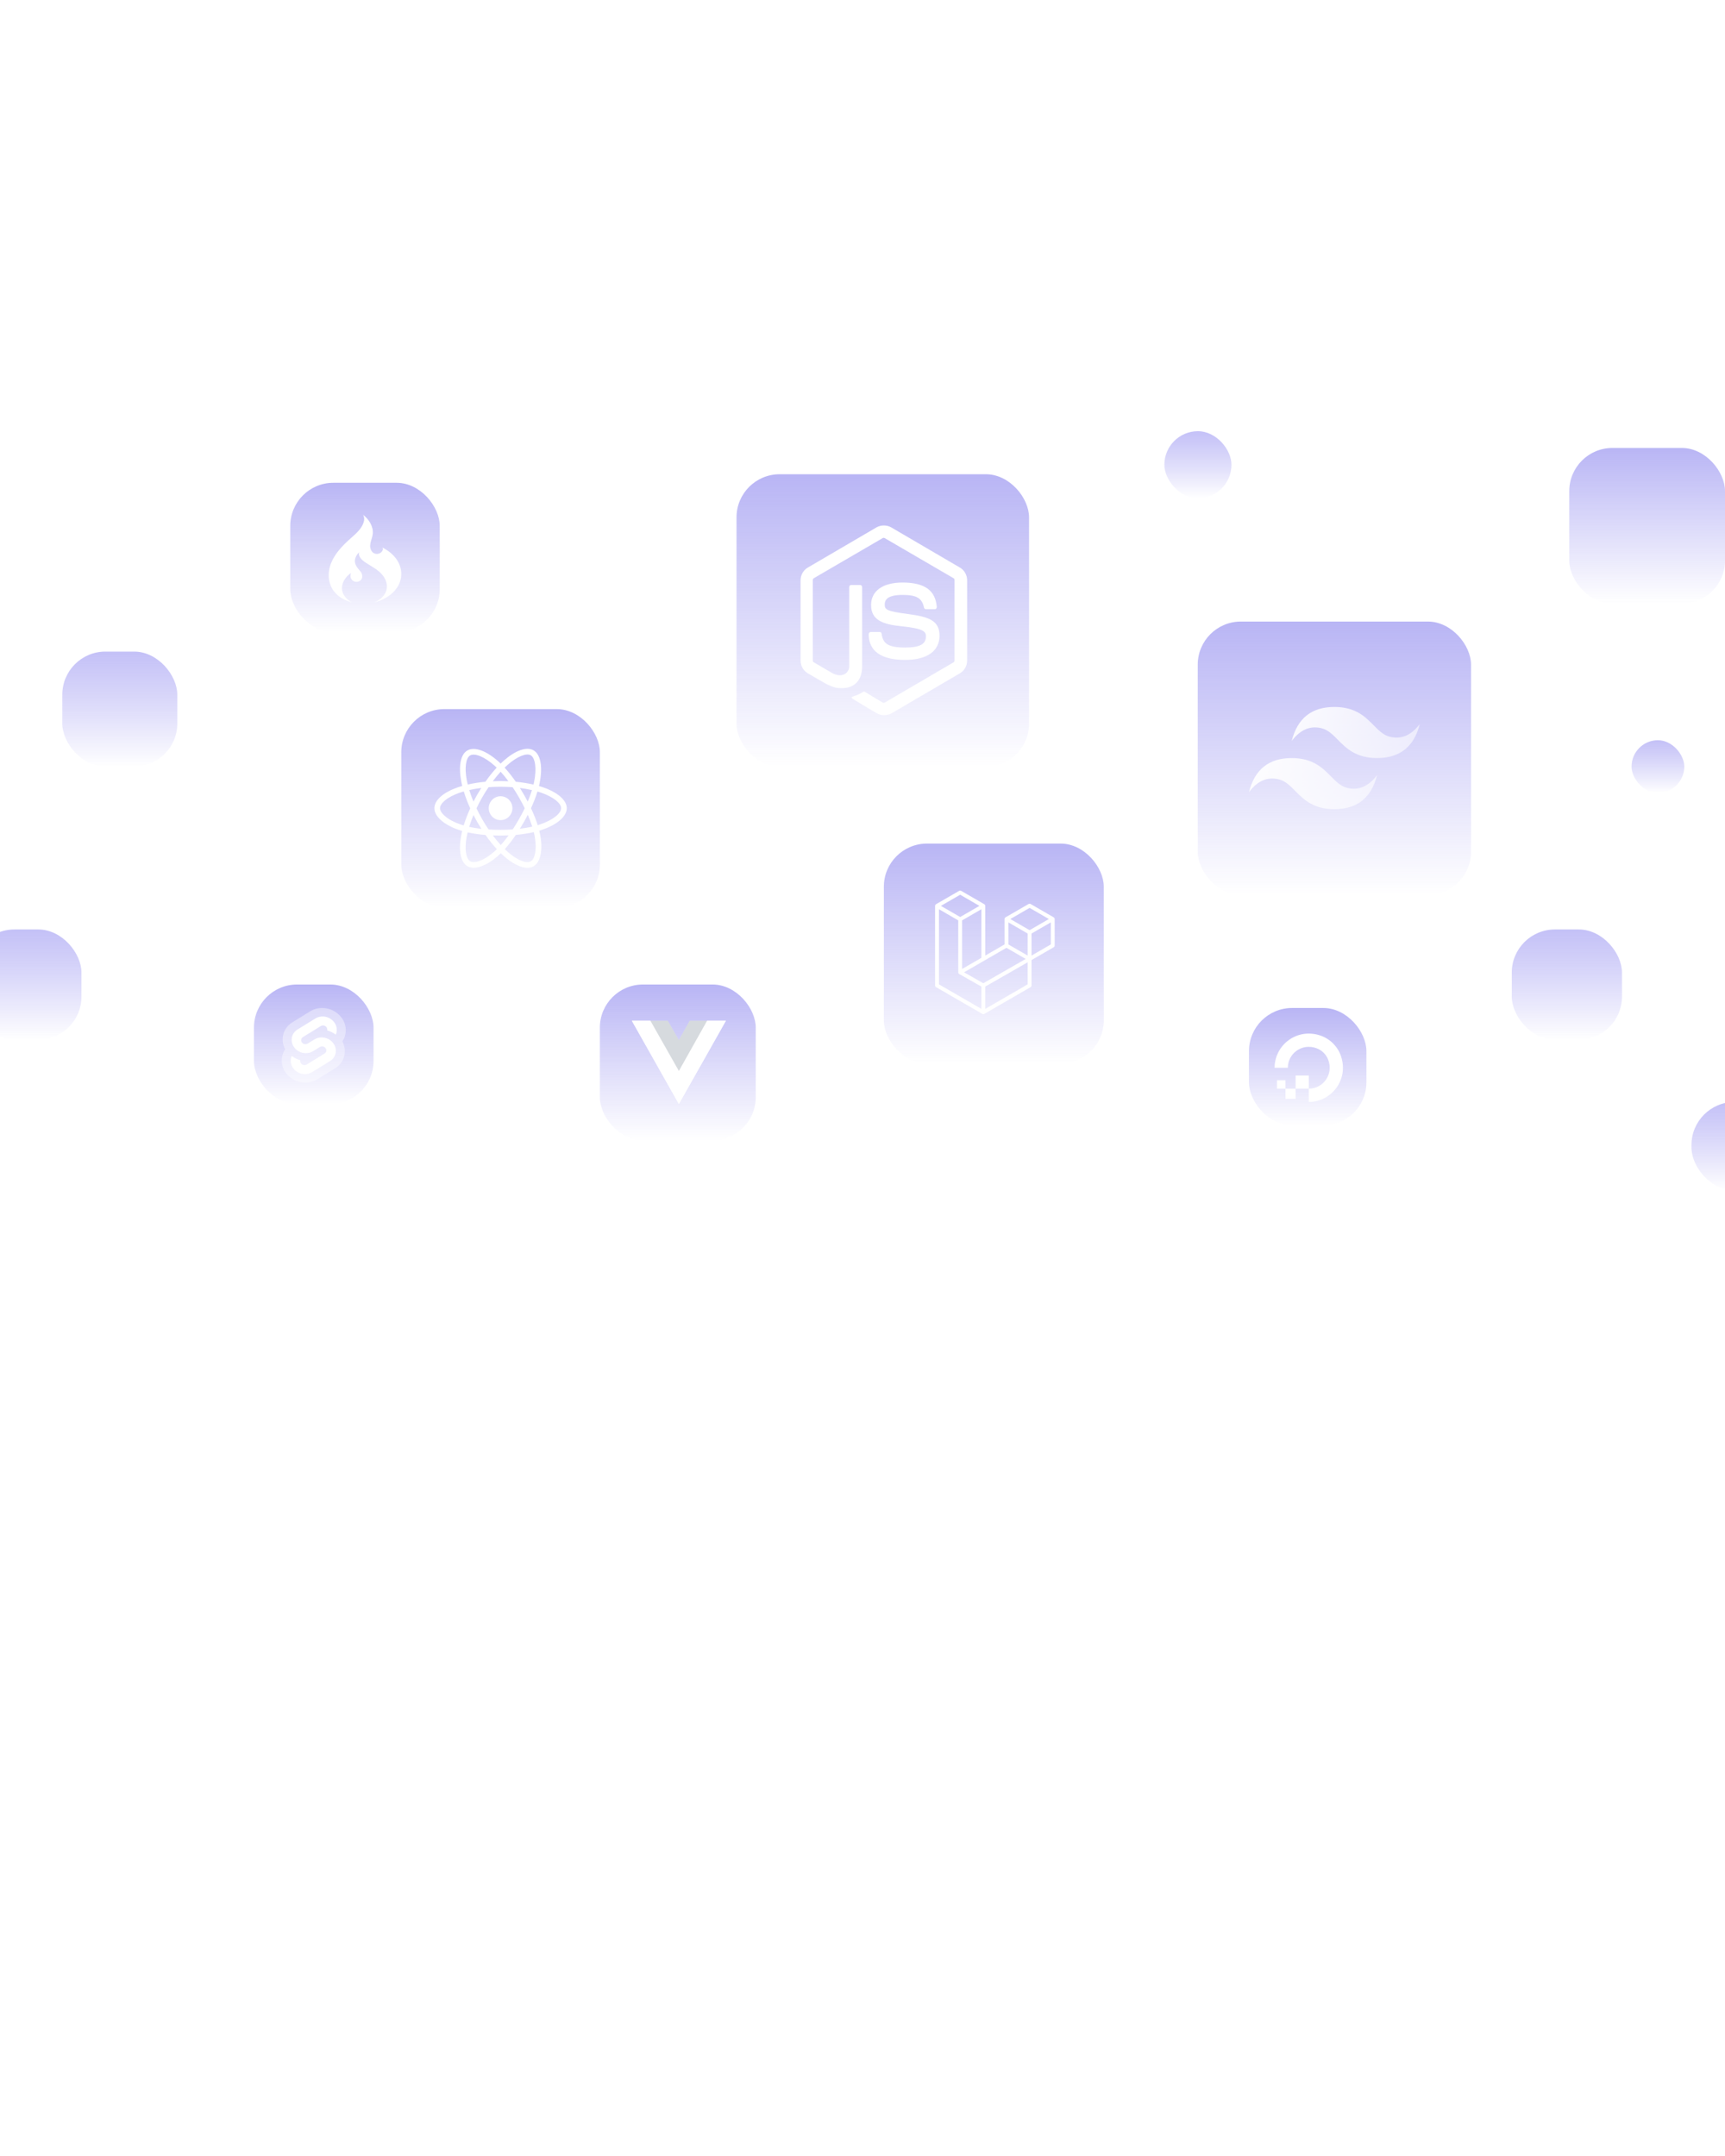 <svg width="720" height="900" viewBox="0 0 720 900" fill="none" xmlns="http://www.w3.org/2000/svg">
<circle cx="541.5" cy="717.5" r="467.5" fill="url(#paint0_linear_303_3)" fill-opacity="0.03"/>
<circle cx="333.5" cy="533.5" r="467.5" fill="url(#paint1_linear_303_3)" fill-opacity="0.02"/>
<circle cx="296" cy="472" r="545" fill="url(#paint2_linear_303_3)" fill-opacity="0.03"/>
<circle cx="632" cy="784" r="350" fill="url(#paint3_linear_303_3)" fill-opacity="0.01"/>
<rect x="167.495" y="296.004" width="82.884" height="82.884" rx="18" fill="url(#paint4_linear_303_3)" fill-opacity="0.4"/>
<g clip-path="url(#clip0_303_3)">
<path d="M226.74 328.682C226.167 328.483 225.573 328.294 224.962 328.116C225.062 327.702 225.154 327.292 225.236 326.89C226.583 320.285 225.703 314.964 222.696 313.213C219.814 311.533 215.1 313.284 210.338 317.471C209.88 317.874 209.421 318.3 208.962 318.747C208.657 318.451 208.351 318.166 208.047 317.893C203.057 313.415 198.055 311.529 195.052 313.286C192.172 314.97 191.319 319.972 192.532 326.232C192.649 326.836 192.785 327.454 192.94 328.082C192.232 328.285 191.549 328.501 190.895 328.731C185.045 330.792 181.309 334.023 181.309 337.373C181.309 340.834 185.32 344.305 191.413 346.409C191.894 346.575 192.393 346.732 192.907 346.881C192.74 347.56 192.595 348.226 192.473 348.875C191.317 355.025 192.22 359.909 195.092 361.583C198.059 363.312 203.038 361.535 207.886 357.253C208.269 356.914 208.654 356.555 209.039 356.179C209.538 356.665 210.037 357.125 210.533 357.556C215.229 361.64 219.867 363.289 222.736 361.61C225.7 359.876 226.663 354.63 225.413 348.246C225.317 347.759 225.206 347.261 225.081 346.754C225.431 346.649 225.774 346.542 226.109 346.429C232.443 344.309 236.565 340.88 236.565 337.373C236.565 334.011 232.708 330.759 226.74 328.682ZM225.367 344.165C225.064 344.266 224.754 344.364 224.438 344.459C223.739 342.222 222.795 339.843 221.64 337.385C222.742 334.986 223.65 332.637 224.33 330.414C224.895 330.58 225.443 330.754 225.972 330.938C231.085 332.717 234.204 335.347 234.204 337.373C234.204 339.532 230.836 342.334 225.367 344.165ZM223.097 348.71C223.65 351.532 223.729 354.084 223.363 356.079C223.034 357.872 222.372 359.067 221.553 359.546C219.812 360.564 216.088 359.24 212.072 355.748C211.612 355.347 211.148 354.92 210.683 354.467C212.24 352.747 213.796 350.746 215.314 348.525C217.986 348.285 220.509 347.893 222.798 347.359C222.911 347.818 223.011 348.269 223.097 348.71ZM200.147 359.37C198.446 359.977 197.09 359.994 196.271 359.517C194.528 358.501 193.804 354.58 194.792 349.319C194.905 348.717 195.04 348.098 195.195 347.466C197.459 347.972 199.964 348.335 202.642 348.555C204.171 350.729 205.772 352.727 207.385 354.477C207.033 354.821 206.682 355.148 206.332 355.457C204.189 357.35 202.04 358.694 200.147 359.37ZM192.176 344.152C189.482 343.221 187.257 342.012 185.732 340.692C184.361 339.506 183.669 338.329 183.669 337.373C183.669 335.34 186.669 332.747 191.672 330.984C192.279 330.77 192.915 330.568 193.574 330.379C194.265 332.652 195.172 335.028 196.267 337.431C195.158 339.87 194.238 342.284 193.54 344.584C193.07 344.447 192.615 344.303 192.176 344.152ZM194.848 325.774C193.81 320.411 194.499 316.365 196.235 315.35C198.083 314.269 202.171 315.811 206.479 319.676C206.755 319.923 207.031 320.182 207.309 320.45C205.703 322.192 204.117 324.175 202.601 326.336C200.003 326.579 197.515 326.97 195.228 327.494C195.084 326.909 194.957 326.335 194.848 325.774ZM218.683 331.721C218.136 330.767 217.575 329.835 217.003 328.929C218.766 329.154 220.455 329.453 222.041 329.819C221.565 331.361 220.971 332.974 220.273 334.627C219.771 333.665 219.241 332.696 218.683 331.721ZM208.963 322.154C210.052 323.346 211.142 324.677 212.215 326.121C211.134 326.07 210.04 326.043 208.937 326.043C207.844 326.043 206.758 326.069 205.684 326.12C206.758 324.689 207.857 323.36 208.963 322.154ZM199.181 331.738C198.635 332.695 198.115 333.659 197.621 334.625C196.934 332.978 196.346 331.358 195.865 329.793C197.442 329.437 199.123 329.145 200.875 328.925C200.295 329.839 199.729 330.778 199.181 331.737V331.738ZM200.925 345.992C199.116 345.788 197.409 345.511 195.833 345.165C196.321 343.573 196.922 341.918 197.624 340.235C198.119 341.201 198.641 342.165 199.19 343.124H199.191C199.75 344.102 200.33 345.059 200.925 345.992ZM209.029 352.76C207.91 351.54 206.794 350.191 205.704 348.74C206.762 348.782 207.841 348.803 208.937 348.803C210.063 348.803 211.177 348.777 212.272 348.728C211.196 350.206 210.11 351.557 209.029 352.76ZM220.295 340.149C221.034 341.851 221.656 343.496 222.151 345.061C220.549 345.431 218.819 345.728 216.996 345.949C217.57 345.031 218.136 344.083 218.693 343.108C219.255 342.122 219.79 341.134 220.295 340.149ZM216.648 341.916C215.784 343.43 214.897 344.874 213.997 346.238C212.357 346.357 210.663 346.418 208.937 346.418C207.217 346.418 205.545 346.364 203.934 346.258C202.997 344.876 202.091 343.427 201.233 341.929H201.233C200.377 340.435 199.59 338.929 198.876 337.43C199.589 335.929 200.375 334.42 201.226 332.929L201.226 332.929C202.079 331.434 202.977 329.992 203.905 328.619C205.549 328.494 207.234 328.428 208.937 328.428H208.937C210.648 328.428 212.335 328.494 213.978 328.621C214.891 329.984 215.783 331.421 216.64 332.916C217.506 334.429 218.302 335.927 219.022 337.397C218.305 338.891 217.51 340.405 216.648 341.916ZM221.517 315.279C223.368 316.357 224.087 320.706 222.925 326.409C222.85 326.773 222.767 327.143 222.676 327.519C220.384 326.984 217.894 326.586 215.288 326.339C213.77 324.154 212.196 322.168 210.617 320.448C211.042 320.036 211.466 319.642 211.888 319.271C215.967 315.683 219.78 314.267 221.517 315.279ZM208.937 332.387C211.662 332.387 213.871 334.619 213.871 337.373C213.871 340.127 211.662 342.359 208.937 342.359C206.212 342.359 204.003 340.127 204.003 337.373C204.003 334.619 206.212 332.387 208.937 332.387Z" fill="white"/>
</g>
<rect x="250.379" y="410.972" width="65.06" height="65.06" rx="18" fill="url(#paint5_linear_303_3)" fill-opacity="0.4"/>
<g clip-path="url(#clip1_303_3)">
<path d="M295.119 426.123H302.961L283.354 460.849L263.747 426.123H271.492H278.747L283.354 434.175L287.864 426.123H295.119Z" fill="white"/>
<path d="M263.747 426.123L283.354 460.849L302.961 426.123H295.119L283.354 446.959L271.492 426.123H263.747Z" fill="white"/>
<path d="M271.492 426.123L283.354 447.059L295.119 426.123H287.864L283.354 434.175L278.747 426.123H271.492Z" fill="#35495E" fill-opacity="0.2"/>
</g>
<rect x="106" y="410.972" width="49.909" height="49.909" rx="18" fill="url(#paint6_linear_303_3)" fill-opacity="0.4"/>
<g clip-path="url(#clip2_303_3)">
<path d="M142.618 424.898C139.635 420.757 133.742 419.53 129.481 422.162L121.998 426.787C119.954 428.034 118.546 430.058 118.12 432.363C117.763 434.283 118.077 436.263 119.011 437.991C118.371 438.933 117.934 439.992 117.727 441.102C117.297 443.451 117.86 445.87 119.29 447.811C122.274 451.953 128.167 453.18 132.427 450.547L139.91 445.923C141.954 444.676 143.362 442.652 143.789 440.347C144.146 438.427 143.832 436.446 142.898 434.718C143.538 433.776 143.975 432.718 144.181 431.607C144.612 429.258 144.049 426.839 142.619 424.898" fill="white" fill-opacity="0.4"/>
<path d="M128.75 448.205C126.337 448.813 123.789 447.898 122.368 445.911C121.507 444.744 121.169 443.289 121.428 441.876C121.471 441.646 121.531 441.419 121.606 441.198L121.747 440.781L122.131 441.054C123.017 441.685 124.007 442.165 125.059 442.473L125.337 442.555L125.312 442.824C125.278 443.207 125.385 443.589 125.613 443.903C126.041 444.501 126.808 444.777 127.535 444.595C127.698 444.552 127.853 444.486 127.995 444.399L135.48 439.773C135.85 439.547 136.106 439.18 136.183 438.763C136.261 438.337 136.159 437.898 135.9 437.546C135.472 436.948 134.705 436.672 133.978 436.854C133.815 436.896 133.66 436.962 133.519 437.05L130.662 438.816C130.193 439.105 129.68 439.324 129.142 439.463C126.73 440.071 124.182 439.155 122.761 437.169C121.9 436.001 121.561 434.547 121.82 433.133C122.077 431.747 122.924 430.53 124.154 429.78L131.638 425.154C132.108 424.864 132.621 424.645 133.159 424.506C135.572 423.898 138.12 424.813 139.541 426.8C140.401 427.967 140.74 429.422 140.481 430.835C140.437 431.065 140.378 431.291 140.302 431.513L140.161 431.93L139.778 431.657C138.892 431.026 137.902 430.546 136.85 430.238L136.571 430.156L136.597 429.887C136.631 429.504 136.524 429.122 136.295 428.808C135.868 428.209 135.1 427.933 134.374 428.116C134.211 428.158 134.056 428.224 133.914 428.312L126.429 432.938C126.058 433.164 125.803 433.531 125.726 433.948C125.648 434.374 125.75 434.812 126.009 435.165C126.437 435.763 127.204 436.039 127.931 435.857C128.094 435.814 128.249 435.748 128.391 435.661L131.247 433.896C131.716 433.606 132.229 433.387 132.766 433.248C135.179 432.64 137.727 433.555 139.148 435.542C140.008 436.709 140.347 438.164 140.088 439.577C139.832 440.964 138.985 442.181 137.755 442.932L130.27 447.557C129.8 447.847 129.288 448.066 128.749 448.205" fill="white"/>
</g>
<rect x="121.151" y="201.533" width="62.386" height="62.386" rx="18" fill="url(#paint7_linear_303_3)" fill-opacity="0.4"/>
<path d="M146.941 251.439C144.759 250.493 142.718 248.086 142.713 245.623C142.707 242.938 144.402 240.658 146.509 239.16C146.256 240.121 146.118 241 146.745 241.86C147.329 242.659 148.351 243.048 149.316 242.837C151.571 242.342 151.674 239.852 150.338 238.402C149.016 236.966 147.737 235.343 148.24 233.261C148.492 232.217 149.131 231.239 149.939 230.54C149.318 232.18 151.084 233.798 152.248 234.604C154.267 236.002 156.482 237.058 158.339 238.697C160.291 240.42 161.733 242.749 161.442 245.45C161.126 248.378 158.81 250.414 156.211 251.442C161.702 250.225 167.377 245.945 167.493 239.829C167.589 234.798 164.152 230.926 159.894 228.709L159.672 228.587C159.789 228.872 159.827 229.114 159.822 229.331C159.861 229.171 159.886 229.007 159.894 228.837C159.892 229.048 159.865 229.247 159.816 229.434L159.822 229.331C159.758 229.602 159.651 229.855 159.507 230.085L159.57 230.018C158.72 231.433 156.421 231.74 155.285 230.275C153.458 227.918 155.323 225.378 155.584 222.882C155.91 219.755 153.957 216.719 151.535 214.902C152.869 217.068 151.112 219.935 149.706 221.537C148.343 223.091 146.685 224.388 145.18 225.799C143.563 227.315 142.009 228.912 140.681 230.691C138.023 234.252 136.396 238.731 137.592 243.174C138.787 247.614 142.616 250.44 146.941 251.439Z" fill="white"/>
<g filter="url(#filter0_f_303_3)">
<rect x="26" y="272" width="48" height="48" rx="18" fill="url(#paint8_linear_303_3)" fill-opacity="0.4"/>
</g>
<rect x="655" y="187" width="65" height="65" rx="18" fill="url(#paint9_linear_303_3)" fill-opacity="0.4"/>
<g filter="url(#filter1_f_303_3)">
<rect x="631" y="388" width="46" height="46" rx="18" fill="url(#paint10_linear_303_3)" fill-opacity="0.4"/>
</g>
<g filter="url(#filter2_f_303_3)">
<rect x="706" y="460" width="37" height="37" rx="18" fill="url(#paint11_linear_303_3)" fill-opacity="0.4"/>
</g>
<g filter="url(#filter3_f_303_3)">
<rect x="486" y="180" width="28" height="28" rx="14" fill="url(#paint12_linear_303_3)" fill-opacity="0.4"/>
</g>
<g filter="url(#filter4_f_303_3)">
<rect x="681" y="309" width="22" height="22" rx="11" fill="url(#paint13_linear_303_3)" fill-opacity="0.4"/>
</g>
<g filter="url(#filter5_f_303_3)">
<rect x="-12" y="388" width="46" height="46" rx="18" fill="url(#paint14_linear_303_3)" fill-opacity="0.4"/>
</g>
<rect x="521.312" y="420.775" width="49.017" height="49.017" rx="18" fill="url(#paint15_linear_303_3)" fill-opacity="0.4"/>
<path d="M546.267 454.481V459.989C555.604 459.989 562.874 450.969 559.819 441.185C558.484 436.909 555.087 433.512 550.811 432.177C541.027 429.123 532.007 436.393 532.007 445.73H537.528C537.529 445.73 537.53 445.729 537.53 445.729C537.531 439.869 543.33 435.339 549.49 437.574C551.772 438.402 553.593 440.223 554.422 442.505C556.657 448.662 552.134 454.458 546.279 454.467V448.976C546.279 448.976 546.279 448.975 546.278 448.975H540.774C540.774 448.975 540.773 448.976 540.773 448.976V454.481H546.267ZM540.772 458.712H536.543L536.542 458.711V454.481H540.773V458.711C540.773 458.711 540.773 458.712 540.772 458.712ZM536.545 454.481H532.999C532.998 454.481 532.997 454.48 532.997 454.48V450.936C532.997 450.936 532.998 450.933 532.999 450.933H536.542C536.544 450.933 536.545 450.935 536.545 450.935V454.481Z" fill="white"/>
<rect x="307.418" y="197.968" width="122.098" height="122.098" rx="18" fill="url(#paint16_linear_303_3)" fill-opacity="0.4"/>
<g clip-path="url(#clip3_303_3)">
<path d="M368.912 298.53C367.833 298.53 366.825 298.239 365.89 297.73L356.319 291.984C354.88 291.184 355.599 290.893 356.031 290.747C357.974 290.093 358.334 289.947 360.349 288.784C360.565 288.638 360.852 288.711 361.068 288.856L368.409 293.293C368.696 293.439 369.056 293.439 369.272 293.293L397.985 276.491C398.273 276.346 398.417 276.055 398.417 275.691V242.16C398.417 241.797 398.273 241.506 397.985 241.36L369.272 224.631C368.984 224.486 368.624 224.486 368.409 224.631L339.696 241.36C339.408 241.506 339.264 241.869 339.264 242.16V275.691C339.264 275.982 339.408 276.346 339.696 276.491L347.539 281.074C351.785 283.256 354.448 280.71 354.448 278.164V245.07C354.448 244.633 354.808 244.197 355.311 244.197H358.981C359.413 244.197 359.845 244.561 359.845 245.07V278.164C359.845 283.91 356.751 287.256 351.353 287.256C349.698 287.256 348.403 287.256 344.733 285.438L337.177 281.074C335.306 279.983 334.154 277.946 334.154 275.764V242.233C334.154 240.051 335.306 238.014 337.177 236.923L365.89 220.122C367.689 219.103 370.136 219.103 371.935 220.122L400.648 236.923C402.519 238.014 403.67 240.051 403.67 242.233V275.764C403.67 277.946 402.519 279.983 400.648 281.074L371.935 297.875C370.999 298.312 369.92 298.53 368.912 298.53ZM377.764 275.473C365.17 275.473 362.58 269.654 362.58 264.708C362.58 264.272 362.939 263.835 363.443 263.835H367.185C367.617 263.835 367.977 264.126 367.977 264.563C368.552 268.418 370.208 270.309 377.836 270.309C383.88 270.309 386.471 268.927 386.471 265.654C386.471 263.763 385.752 262.381 376.324 261.435C368.481 260.635 363.587 258.889 363.587 252.561C363.587 246.67 368.481 243.179 376.684 243.179C385.895 243.179 390.429 246.379 391.005 253.362C391.005 253.58 390.933 253.798 390.789 254.016C390.645 254.162 390.429 254.307 390.213 254.307H386.471C386.111 254.307 385.752 254.016 385.68 253.652C384.816 249.652 382.585 248.343 376.684 248.343C370.064 248.343 369.272 250.67 369.272 252.416C369.272 254.525 370.208 255.18 379.131 256.344C387.982 257.507 392.156 259.18 392.156 265.436C392.084 271.836 386.903 275.473 377.764 275.473Z" fill="white"/>
</g>
<rect x="368.912" y="352.151" width="91.796" height="91.796" rx="18" fill="url(#paint17_linear_303_3)" fill-opacity="0.4"/>
<g clip-path="url(#clip4_303_3)">
<path d="M440.182 383.432C440.201 383.5 440.211 383.571 440.211 383.643V394.719C440.211 395.008 440.056 395.275 439.806 395.419L430.55 400.771V411.38C430.55 411.669 430.397 411.935 430.148 412.081L410.827 423.252C410.782 423.277 410.734 423.293 410.686 423.31C410.668 423.316 410.651 423.327 410.632 423.332C410.496 423.368 410.354 423.368 410.219 423.332C410.197 423.326 410.177 423.314 410.156 423.306C410.112 423.29 410.066 423.276 410.023 423.252L390.706 412.081C390.456 411.937 390.302 411.669 390.302 411.38V378.152C390.302 378.079 390.312 378.009 390.33 377.94C390.336 377.917 390.35 377.896 390.358 377.872C390.373 377.83 390.387 377.787 390.409 377.747C390.424 377.721 390.446 377.7 390.465 377.675C390.488 377.643 390.509 377.61 390.536 377.582C390.559 377.558 390.589 377.541 390.615 377.521C390.645 377.497 390.671 377.471 390.704 377.451H390.705L400.364 371.866C400.613 371.722 400.919 371.722 401.168 371.866L410.828 377.451H410.83C410.862 377.472 410.889 377.497 410.918 377.52C410.944 377.54 410.973 377.558 410.996 377.581C411.025 377.61 411.045 377.643 411.069 377.675C411.086 377.7 411.109 377.721 411.123 377.747C411.146 377.788 411.159 377.83 411.175 377.872C411.183 377.896 411.197 377.917 411.203 377.941C411.222 378.01 411.231 378.081 411.232 378.152V398.906L419.281 394.251V383.642C419.281 383.571 419.291 383.499 419.309 383.432C419.316 383.407 419.329 383.386 419.337 383.363C419.353 383.321 419.367 383.277 419.389 383.238C419.404 383.211 419.426 383.19 419.444 383.166C419.468 383.134 419.488 383.1 419.516 383.072C419.539 383.049 419.568 383.032 419.594 383.012C419.624 382.987 419.651 382.961 419.683 382.942H419.684L429.344 377.356C429.593 377.212 429.899 377.212 430.148 377.356L439.807 382.942C439.842 382.962 439.868 382.987 439.898 383.011C439.923 383.031 439.952 383.049 439.975 383.071C440.003 383.1 440.024 383.134 440.048 383.166C440.066 383.19 440.088 383.211 440.102 383.238C440.125 383.277 440.138 383.321 440.154 383.363C440.163 383.386 440.176 383.407 440.182 383.432ZM438.6 394.251V385.041L435.22 386.995L430.55 389.695V398.906L438.601 394.251H438.6ZM428.941 410.913V401.696L424.348 404.331L411.231 411.849V421.153L428.941 410.913ZM391.912 379.55V410.913L409.62 421.152V411.85L400.369 406.592L400.366 406.59L400.362 406.588C400.331 406.57 400.305 406.544 400.276 406.521C400.251 406.501 400.221 406.485 400.199 406.463L400.197 406.46C400.171 406.435 400.153 406.403 400.131 406.375C400.111 406.348 400.087 406.325 400.071 406.296L400.07 406.293C400.052 406.263 400.04 406.227 400.027 406.192C400.014 406.162 399.997 406.134 399.989 406.101V406.1C399.979 406.062 399.977 406.022 399.973 405.982C399.969 405.952 399.961 405.922 399.961 405.892V405.889V384.205L395.292 381.503L391.912 379.551V379.55ZM400.767 373.499L392.719 378.152L400.765 382.805L408.812 378.151L400.765 373.499H400.767ZM404.953 402.536L409.621 399.837V379.55L406.241 381.504L401.571 384.205V404.491L404.953 402.536ZM429.746 378.99L421.699 383.643L429.746 388.295L437.792 383.642L429.746 378.99ZM428.941 389.695L424.271 386.995L420.891 385.041V394.251L425.56 396.951L428.941 398.906V389.695ZM410.424 410.451L422.228 403.684L428.128 400.302L420.087 395.652L410.829 401.006L402.39 405.884L410.424 410.451Z" fill="white"/>
</g>
<rect x="499.923" y="259.463" width="114.077" height="114.077" rx="18" fill="url(#paint18_linear_303_3)" fill-opacity="0.4"/>
<g clip-path="url(#clip5_303_3)">
<path d="M556.961 295.112C547.455 295.112 541.513 299.853 539.137 309.335C542.702 304.594 546.861 302.816 551.614 304.001C554.326 304.678 556.264 306.64 558.41 308.812C561.905 312.351 565.95 316.446 574.786 316.446C584.292 316.446 590.234 311.705 592.611 302.224C589.046 306.964 584.887 308.742 580.133 307.557C577.421 306.881 575.483 304.919 573.337 302.746C569.842 299.208 565.797 295.112 556.961 295.112ZM539.137 316.446C529.63 316.446 523.689 321.187 521.312 330.669C524.877 325.928 529.036 324.15 533.789 325.335C536.501 326.012 538.44 327.974 540.585 330.146C544.081 333.685 548.126 337.78 556.961 337.78C566.468 337.78 572.409 333.039 574.786 323.557C571.221 328.298 567.062 330.076 562.309 328.891C559.597 328.215 557.658 326.252 555.513 324.08C552.018 320.542 547.972 316.446 539.137 316.446Z" fill="url(#paint19_linear_303_3)"/>
</g>
<defs>
<filter id="filter0_f_303_3" x="18" y="264" width="64" height="64" filterUnits="userSpaceOnUse" color-interpolation-filters="sRGB">
<feFlood flood-opacity="0" result="BackgroundImageFix"/>
<feBlend mode="normal" in="SourceGraphic" in2="BackgroundImageFix" result="shape"/>
<feGaussianBlur stdDeviation="4" result="effect1_foregroundBlur_303_3"/>
</filter>
<filter id="filter1_f_303_3" x="623" y="380" width="62" height="62" filterUnits="userSpaceOnUse" color-interpolation-filters="sRGB">
<feFlood flood-opacity="0" result="BackgroundImageFix"/>
<feBlend mode="normal" in="SourceGraphic" in2="BackgroundImageFix" result="shape"/>
<feGaussianBlur stdDeviation="4" result="effect1_foregroundBlur_303_3"/>
</filter>
<filter id="filter2_f_303_3" x="698" y="452" width="53" height="53" filterUnits="userSpaceOnUse" color-interpolation-filters="sRGB">
<feFlood flood-opacity="0" result="BackgroundImageFix"/>
<feBlend mode="normal" in="SourceGraphic" in2="BackgroundImageFix" result="shape"/>
<feGaussianBlur stdDeviation="4" result="effect1_foregroundBlur_303_3"/>
</filter>
<filter id="filter3_f_303_3" x="478" y="172" width="44" height="44" filterUnits="userSpaceOnUse" color-interpolation-filters="sRGB">
<feFlood flood-opacity="0" result="BackgroundImageFix"/>
<feBlend mode="normal" in="SourceGraphic" in2="BackgroundImageFix" result="shape"/>
<feGaussianBlur stdDeviation="4" result="effect1_foregroundBlur_303_3"/>
</filter>
<filter id="filter4_f_303_3" x="673" y="301" width="38" height="38" filterUnits="userSpaceOnUse" color-interpolation-filters="sRGB">
<feFlood flood-opacity="0" result="BackgroundImageFix"/>
<feBlend mode="normal" in="SourceGraphic" in2="BackgroundImageFix" result="shape"/>
<feGaussianBlur stdDeviation="4" result="effect1_foregroundBlur_303_3"/>
</filter>
<filter id="filter5_f_303_3" x="-20" y="380" width="62" height="62" filterUnits="userSpaceOnUse" color-interpolation-filters="sRGB">
<feFlood flood-opacity="0" result="BackgroundImageFix"/>
<feBlend mode="normal" in="SourceGraphic" in2="BackgroundImageFix" result="shape"/>
<feGaussianBlur stdDeviation="4" result="effect1_foregroundBlur_303_3"/>
</filter>
<linearGradient id="paint0_linear_303_3" x1="160" y1="418" x2="293.5" y2="881" gradientUnits="userSpaceOnUse">
<stop stop-color="white" stop-opacity="0.4"/>
<stop offset="1" stop-color="white" stop-opacity="0"/>
</linearGradient>
<linearGradient id="paint1_linear_303_3" x1="32.964" y1="206.25" x2="426.332" y2="681.764" gradientUnits="userSpaceOnUse">
<stop stop-color="white"/>
<stop offset="1" stop-color="white" stop-opacity="0"/>
</linearGradient>
<linearGradient id="paint2_linear_303_3" x1="-54.357" y1="90.5" x2="404.221" y2="644.843" gradientUnits="userSpaceOnUse">
<stop stop-color="white"/>
<stop offset="1" stop-color="white" stop-opacity="0"/>
</linearGradient>
<linearGradient id="paint3_linear_303_3" x1="407" y1="539" x2="701.5" y2="895" gradientUnits="userSpaceOnUse">
<stop stop-color="white"/>
<stop offset="1" stop-color="white" stop-opacity="0"/>
</linearGradient>
<linearGradient id="paint4_linear_303_3" x1="208.937" y1="296.004" x2="208.937" y2="378.888" gradientUnits="userSpaceOnUse">
<stop stop-color="#4F46E5"/>
<stop offset="1" stop-color="#4F46E5" stop-opacity="0"/>
</linearGradient>
<linearGradient id="paint5_linear_303_3" x1="282.909" y1="410.972" x2="282.909" y2="476.032" gradientUnits="userSpaceOnUse">
<stop stop-color="#4F46E5"/>
<stop offset="1" stop-color="#4F46E5" stop-opacity="0"/>
</linearGradient>
<linearGradient id="paint6_linear_303_3" x1="130.954" y1="410.972" x2="130.954" y2="460.881" gradientUnits="userSpaceOnUse">
<stop stop-color="#4F46E5"/>
<stop offset="1" stop-color="#4F46E5" stop-opacity="0"/>
</linearGradient>
<linearGradient id="paint7_linear_303_3" x1="152.344" y1="201.533" x2="152.344" y2="263.919" gradientUnits="userSpaceOnUse">
<stop stop-color="#4F46E5"/>
<stop offset="1" stop-color="#4F46E5" stop-opacity="0"/>
</linearGradient>
<linearGradient id="paint8_linear_303_3" x1="50" y1="272" x2="50" y2="320" gradientUnits="userSpaceOnUse">
<stop stop-color="#6B63EB"/>
<stop offset="1" stop-color="#4F46E5" stop-opacity="0"/>
</linearGradient>
<linearGradient id="paint9_linear_303_3" x1="687.5" y1="187" x2="687.5" y2="252" gradientUnits="userSpaceOnUse">
<stop stop-color="#4F46E5"/>
<stop offset="1" stop-color="#4F46E5" stop-opacity="0"/>
</linearGradient>
<linearGradient id="paint10_linear_303_3" x1="654" y1="388" x2="654" y2="434" gradientUnits="userSpaceOnUse">
<stop stop-color="#6B63EB"/>
<stop offset="1" stop-color="#4F46E5" stop-opacity="0"/>
</linearGradient>
<linearGradient id="paint11_linear_303_3" x1="724.5" y1="460" x2="724.5" y2="497" gradientUnits="userSpaceOnUse">
<stop stop-color="#6B63EB"/>
<stop offset="1" stop-color="#4F46E5" stop-opacity="0"/>
</linearGradient>
<linearGradient id="paint12_linear_303_3" x1="500" y1="180" x2="500" y2="208" gradientUnits="userSpaceOnUse">
<stop stop-color="#6B63EB"/>
<stop offset="1" stop-color="#4F46E5" stop-opacity="0"/>
</linearGradient>
<linearGradient id="paint13_linear_303_3" x1="692" y1="309" x2="692" y2="331" gradientUnits="userSpaceOnUse">
<stop stop-color="#6B63EB"/>
<stop offset="1" stop-color="#4F46E5" stop-opacity="0"/>
</linearGradient>
<linearGradient id="paint14_linear_303_3" x1="11" y1="388" x2="11" y2="434" gradientUnits="userSpaceOnUse">
<stop stop-color="#6B63EB"/>
<stop offset="1" stop-color="#4F46E5" stop-opacity="0"/>
</linearGradient>
<linearGradient id="paint15_linear_303_3" x1="545.821" y1="420.775" x2="545.821" y2="469.793" gradientUnits="userSpaceOnUse">
<stop stop-color="#4F46E5"/>
<stop offset="1" stop-color="#4F46E5" stop-opacity="0"/>
</linearGradient>
<linearGradient id="paint16_linear_303_3" x1="368.467" y1="197.968" x2="368.467" y2="320.067" gradientUnits="userSpaceOnUse">
<stop stop-color="#4F46E5"/>
<stop offset="1" stop-color="#4F46E5" stop-opacity="0"/>
</linearGradient>
<linearGradient id="paint17_linear_303_3" x1="414.811" y1="352.151" x2="414.811" y2="443.947" gradientUnits="userSpaceOnUse">
<stop stop-color="#4F46E5"/>
<stop offset="1" stop-color="#4F46E5" stop-opacity="0"/>
</linearGradient>
<linearGradient id="paint18_linear_303_3" x1="556.961" y1="259.463" x2="556.961" y2="373.54" gradientUnits="userSpaceOnUse">
<stop stop-color="#4F46E5"/>
<stop offset="1" stop-color="#4F46E5" stop-opacity="0"/>
</linearGradient>
<linearGradient id="paint19_linear_303_3" x1="519.332" y1="308.766" x2="580.829" y2="344.316" gradientUnits="userSpaceOnUse">
<stop stop-color="white"/>
<stop offset="1" stop-color="white" stop-opacity="0.5"/>
</linearGradient>
<clipPath id="clip0_303_3">
<rect width="55.256" height="49.73" fill="white" transform="translate(181.309 312.58)"/>
</clipPath>
<clipPath id="clip1_303_3">
<rect width="39.214" height="34.758" fill="white" transform="translate(263.747 426.123)"/>
</clipPath>
<clipPath id="clip2_303_3">
<rect width="26.737" height="31.193" fill="white" transform="translate(117.586 420.775)"/>
</clipPath>
<clipPath id="clip3_303_3">
<rect width="69.516" height="79.319" fill="white" transform="translate(334.154 219.358)"/>
</clipPath>
<clipPath id="clip4_303_3">
<rect width="49.909" height="51.691" fill="white" transform="translate(390.302 371.758)"/>
</clipPath>
<clipPath id="clip5_303_3">
<rect width="71.298" height="42.779" fill="white" transform="translate(521.312 295.112)"/>
</clipPath>
</defs>
</svg>
